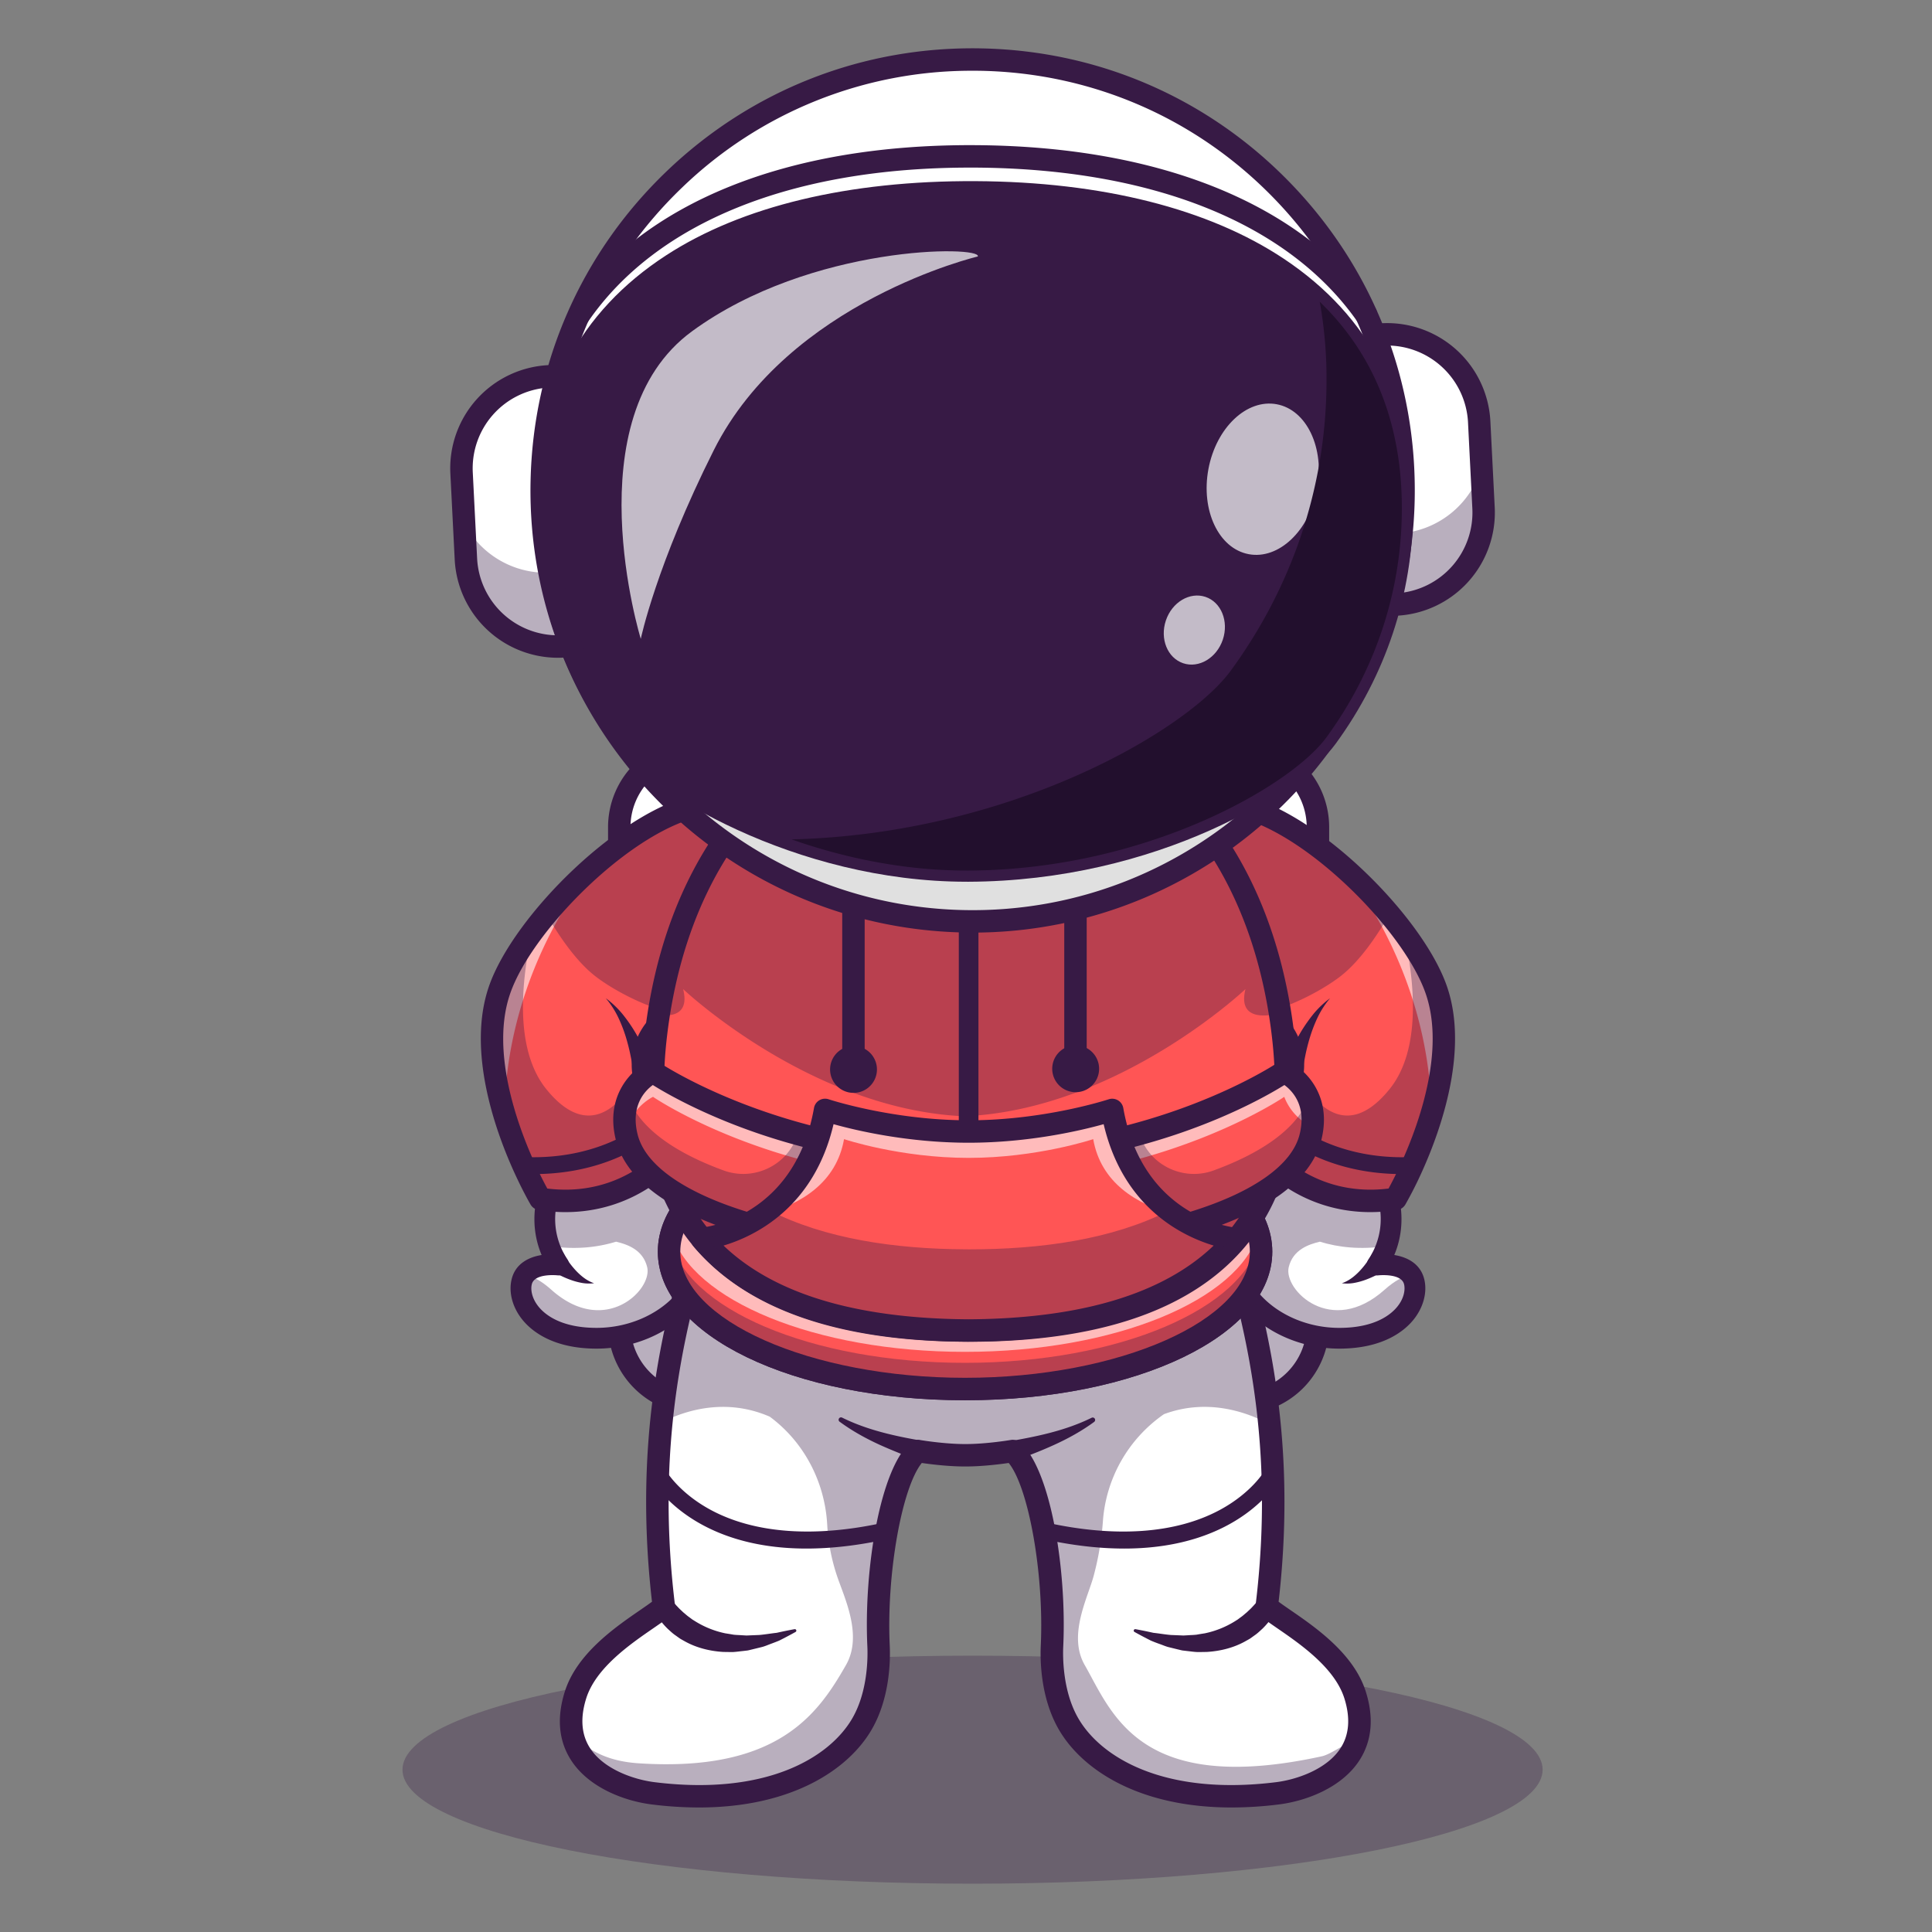 <svg width="120" height="120" fill="none" xmlns="http://www.w3.org/2000/svg"><rect width="100%" height="100%" fill="#808080" stroke="none"/><path opacity=".3" d="M60.408 117c19.555 0 35.407-3.171 35.407-7.082s-15.852-7.081-35.407-7.081c-19.555 0-35.408 3.17-35.408 7.081C25 113.829 40.853 117 60.408 117Z" fill="#371A45"/><path d="M77.019 46.534H43.304a4.84 4.84 0 0 0-4.84 4.84V82.31a4.84 4.84 0 0 0 4.84 4.84h33.715a4.84 4.84 0 0 0 4.84-4.84V51.374a4.84 4.84 0 0 0-4.84-4.84Z" fill="#fff"/><path opacity=".35" d="M81.86 71.603V82.31a4.84 4.84 0 0 1-4.84 4.841H43.305a4.84 4.84 0 0 1-4.84-4.84V71.602a4.841 4.841 0 0 0 4.84 4.841H77.02a4.84 4.84 0 0 0 4.84-4.84Z" fill="#371A45"/><path d="M77.02 87.847H43.303a5.543 5.543 0 0 1-5.536-5.537V51.374a5.543 5.543 0 0 1 5.536-5.537H77.02a5.543 5.543 0 0 1 5.537 5.537V82.31a5.543 5.543 0 0 1-5.537 5.537ZM43.303 47.232a4.148 4.148 0 0 0-4.143 4.143V82.31a4.148 4.148 0 0 0 4.143 4.143H77.02a4.147 4.147 0 0 0 4.143-4.143V51.374a4.148 4.148 0 0 0-4.143-4.142H43.304Z" fill="#371A45"/><path d="M34.128 74.026s-.941 2.247.575 4.548c0 0-1.987-.262-2.3 1.045-.314 1.307.94 3.502 4.652 3.502s7.266-2.665 6.848-6.848c-.418-4.182-4.652-6.325-9.775-2.247Z" fill="#fff"/><path d="M37.056 83.766c-2.778 0-4.097-1.146-4.636-1.83-.594-.753-.835-1.675-.644-2.468.232-.976 1.058-1.387 1.865-1.517-.919-2.18-.146-4.083-.108-4.174a.645.645 0 0 1 .194-.256c2.697-2.146 5.5-2.847 7.69-1.922 1.77.747 2.91 2.428 3.13 4.61.193 1.931-.37 3.686-1.626 5.074-1.41 1.555-3.6 2.483-5.865 2.483ZM34.315 79.2c-.427 0-1.164.074-1.284.57-.078.317-.01.843.402 1.367.395.5 1.39 1.339 3.623 1.339 1.906 0 3.74-.77 4.907-2.059 1.005-1.11 1.454-2.522 1.298-4.08-.17-1.697-1.025-2.991-2.347-3.55-1.708-.72-3.973-.125-6.24 1.63a4.491 4.491 0 0 0 .568 3.8.645.645 0 0 1-.62.996c-.006 0-.13-.013-.307-.013Z" fill="#371A45"/><path d="M35.049 77.933c.046.09.098.177.155.26a5.245 5.245 0 0 0 .602.764c.303.312.649.595 1.093.747a2.55 2.55 0 0 1-.719-.013 4.284 4.284 0 0 1-.716-.188 6.053 6.053 0 0 1-1.019-.474 3.655 3.655 0 0 1-.336-.213l-.073-.053a.677.677 0 1 1 1.013-.83Z" fill="#371A45"/><path opacity=".35" d="M37.056 83.121c3.712 0 7.266-2.665 6.848-6.847-.19-1.91-1.177-3.395-2.682-4.054a4.14 4.14 0 0 0-.449-.167c-1.75-.55-4.086-.064-6.644 1.972 0 0-.644 1.535-.011 3.366 1.621.25 3.01.082 4.146-.268.68.166 1.669.481 1.934 1.588.338 1.403-2.641 4.356-5.954 1.397-.639-.571-1.18-.844-1.64-.928-.097.13-.166.28-.203.439-.311 1.306.944 3.502 4.655 3.502Z" fill="#371A45"/><path d="M84.279 108.015c-.018.062-.04.123-.06.182l-.015.042-.061.156-.018.042c-.02.046-.042.093-.064.139-.01.022-.023.043-.034.064a4.143 4.143 0 0 1-.177.31c-.028.039-.054.081-.08.117l-.054.075a3.924 3.924 0 0 1-.3.357 4.527 4.527 0 0 1-.766.662c-.01.009-.023.016-.035.024a4.795 4.795 0 0 1-.42.263 5.734 5.734 0 0 1-.358.191l-.183.087c-.05.024-.101.046-.154.067-.017.009-.036.016-.057.025a8.174 8.174 0 0 1-.915.319c-.056.015-.112.029-.167.045-.056.016-.12.03-.18.044-.092.022-.182.042-.271.061-.09.019-.167.031-.25.045-.048.009-.095.016-.142.023a4.35 4.35 0 0 1-.186.026c-7.347.909-11.504-1.758-12.981-4.344-.917-1.609-1.067-3.592-1.01-4.815.225-4.78-.844-10.74-2.44-12.103 0 0-1.535.263-2.932.263h-.027c-1.397 0-2.932-.263-2.932-.263-1.594 1.362-2.666 7.322-2.442 12.103.059 1.223-.09 3.206-1.01 4.815-1.477 2.586-5.633 5.253-12.978 4.344a4.29 4.29 0 0 1-.187-.026 4.07 4.07 0 0 1-.143-.023c-.082-.014-.165-.028-.25-.045a9.2 9.2 0 0 1-.272-.061c-.065-.014-.131-.032-.197-.049l-.15-.039a8.053 8.053 0 0 1-.88-.303l-.08-.035a5.377 5.377 0 0 1-.35-.16c-.06-.028-.116-.058-.176-.089a6.224 6.224 0 0 1-.791-.502 4.514 4.514 0 0 1-.69-.634c-.036-.042-.073-.084-.108-.127-.034-.044-.077-.096-.112-.146l-.025-.034a4.234 4.234 0 0 1-.202-.313 4.146 4.146 0 0 1-.187-.375c0-.003 0-.007-.004-.009a2.858 2.858 0 0 1-.085-.217l-.059-.185c-.224-.756-.223-1.662.117-2.737.87-2.761 4.423-4.561 5.487-5.486-.517-4.244-.496-8.025-.155-11.436.179-1.79.452-3.57.819-5.33a63.18 63.18 0 0 1 1.312-5.179c1.608-1.634 4.296-2.993 7.641-3.874 2.682-.711 5.784-1.117 9.091-1.117 3.237 0 6.279.388 8.922 1.07 3.453.89 6.22 2.28 7.85 3.961.47 1.596.916 3.288 1.29 5.093.38 1.811.66 3.642.84 5.484.33 3.382.344 7.127-.167 11.328 1.063.925 4.618 2.725 5.487 5.486.336 1.08.338 1.988.113 2.743Z" fill="#fff"/><path d="M40.845 92.213a52.983 52.983 0 0 0 .388 7.577c-1.064.925-4.618 2.725-5.488 5.486-.34 1.075-.341 1.979-.116 2.737a7.175 7.175 0 0 0 .066.204 3.708 3.708 0 0 0 .47.895l.025.034c.037.05.075.099.113.146.038.047.072.085.108.127a4.514 4.514 0 0 0 .69.634c.055.044.116.086.174.127a6.237 6.237 0 0 0 1.143.624l.08.035c.287.118.58.219.88.303.05.014.099.028.15.039.065.017.132.035.196.049.093.022.185.042.272.061.087.019.169.031.25.045.05.009.096.016.144.023.062.01.125.019.186.025 7.345.91 11.502-1.757 12.98-4.343.918-1.609 1.065-3.592 1.008-4.815-.111-2.375.098-5.04.532-7.29-6.893 2.346-11.868-.675-14.251-2.723Z" fill="#fff"/><g opacity=".6" fill="#fff"><path opacity=".6" d="M54.892 96.163a28.1 28.1 0 0 1 .204-1.223c-4.66 1.585-8.443.716-11.142-.645 2.453 1.573 6.183 2.986 10.938 1.868ZM37.848 110.28a1.905 1.905 0 0 1-.078-.085c-.036-.042-.073-.084-.108-.127-.035-.044-.077-.096-.113-.146l-.024-.034a4.234 4.234 0 0 1-.202-.313 4.23 4.23 0 0 1-.188-.375c0-.003 0-.007-.003-.009a2.808 2.808 0 0 1-.085-.217l-.06-.185c-.224-.756-.222-1.662.117-2.737.87-2.761 4.424-4.561 5.488-5.486a53.09 53.09 0 0 1-.393-7.313c-.47-.323-.922-.67-1.354-1.041a52.983 52.983 0 0 0 .388 7.576c-1.064.925-4.618 2.725-5.488 5.487-.34 1.074-.341 1.979-.116 2.736a7.175 7.175 0 0 0 .066.204 4.112 4.112 0 0 0 .159.376 4.22 4.22 0 0 0 .312.52l.024.033c.037.05.075.099.113.146.038.048.072.085.108.127a4.514 4.514 0 0 0 .69.635c.055.043.116.085.174.127a6.425 6.425 0 0 0 1.143.623l.021.01a4.4 4.4 0 0 1-.591-.532Z"/></g><path d="M84.162 105.276c-.87-2.762-4.424-4.561-5.486-5.486.312-2.531.442-5.081.388-7.63-2.351 2.042-7.329 5.121-14.248 2.8.43 2.244.637 4.9.526 7.267-.058 1.223.092 3.206 1.009 4.815 1.477 2.586 5.634 5.253 12.98 4.344.062-.007.124-.016.187-.026.047-.007.094-.014.143-.023.082-.014.164-.028.249-.045.085-.018.181-.039.272-.061.059-.014.12-.028.18-.044l.166-.045a8.742 8.742 0 0 0 .915-.319l.058-.024a2.67 2.67 0 0 0 .153-.068l.183-.087c.122-.06.242-.123.358-.19.06-.035.12-.07.177-.105.082-.05.163-.103.244-.159.012-.008.024-.015.034-.024a4.538 4.538 0 0 0 1.066-1.019l.054-.075c.026-.039.052-.078.08-.117a3.279 3.279 0 0 0 .178-.31c.01-.021.023-.042.033-.064.023-.045.044-.092.064-.139l.018-.042c.022-.053.041-.105.06-.155l.016-.042c.021-.06.042-.121.06-.183.226-.76.223-1.668-.117-2.744Z" fill="#fff"/><g opacity=".6" fill="#fff"><path opacity=".6" d="M65.167 96.162a28.88 28.88 0 0 0-.204-1.223c4.66 1.586 8.443.717 11.142-.644-2.453 1.573-6.182 2.985-10.938 1.867ZM82.211 110.28a2.83 2.83 0 0 0 .078-.085c.036-.042.073-.084.108-.127.034-.044.077-.096.113-.147l.024-.033a4.22 4.22 0 0 0 .312-.519c.028-.056.054-.112.078-.169 0-.003 0-.007.003-.009a2.571 2.571 0 0 0 .085-.218c.021-.061.039-.121.06-.184.224-.757.222-1.662-.117-2.737-.87-2.762-4.424-4.561-5.488-5.486.3-2.426.43-4.87.393-7.314.47-.322.922-.67 1.355-1.04a52.983 52.983 0 0 1-.388 7.576c1.064.925 4.617 2.725 5.488 5.486.34 1.075.341 1.979.116 2.737a7.592 7.592 0 0 1-.066.204c-.024.068-.05.134-.077.198-.002 0-.002.006-.004.009a3.606 3.606 0 0 1-.39.688l-.024.034a3.409 3.409 0 0 1-.221.273 4.37 4.37 0 0 1-.689.634c-.056.044-.116.086-.174.127a6.237 6.237 0 0 1-.617.375c-.06.031-.117.061-.176.089a2.511 2.511 0 0 1-.13.061 5.13 5.13 0 0 1-.22.099l-.022.009c.212-.159.41-.337.59-.531Z"/></g><path opacity=".35" d="M84.28 108.015c-.018.062-.04.123-.06.183l-.016.042c-.019.052-.038.104-.06.155l-.018.042c-.021.047-.042.094-.064.139-.01.023-.023.043-.034.064a4.01 4.01 0 0 1-.178.31c-.027.039-.053.081-.08.117l-.053.075a3.953 3.953 0 0 1-.3.357 4.527 4.527 0 0 1-.766.662c-.01.009-.023.016-.035.025a5.563 5.563 0 0 1-.42.263 5.72 5.72 0 0 1-.359.19l-.183.087c-.05.024-.1.047-.153.068-.017.009-.037.015-.057.024a8.174 8.174 0 0 1-.915.319c-.056.016-.112.029-.167.045-.056.016-.12.03-.18.044-.092.022-.183.042-.272.061-.088.019-.167.031-.249.045-.048.009-.096.016-.142.023a4.35 4.35 0 0 1-.187.026c-7.347.909-11.504-1.758-12.98-4.344-.917-1.609-1.067-3.592-1.01-4.815.225-4.78-.844-10.74-2.44-12.103 0 0-1.535.263-2.932.263h-.027c-1.397 0-2.932-.263-2.932-.263-1.595 1.362-2.666 7.323-2.443 12.103.06 1.223-.089 3.206-1.009 4.815-1.477 2.586-5.634 5.253-12.979 4.344a4.29 4.29 0 0 1-.186-.026 4.074 4.074 0 0 1-.143-.023c-.082-.014-.165-.028-.25-.045a9.2 9.2 0 0 1-.273-.061c-.064-.014-.13-.032-.196-.049-.051-.012-.1-.026-.15-.039a8.046 8.046 0 0 1-.88-.303l-.08-.035a5.318 5.318 0 0 1-.35-.16 6.237 6.237 0 0 1-.967-.591 4.448 4.448 0 0 1-.69-.634c-.036-.042-.073-.084-.108-.127a2.862 2.862 0 0 1-.113-.146l-.024-.034a4.2 4.2 0 0 1-.202-.313 4.146 4.146 0 0 1-.188-.375c0-.003 0-.007-.003-.009a2.808 2.808 0 0 1-.085-.217l-.06-.185c.66.227 1.44 1.343 4.041 1.513 8.687.567 11.164-3.113 12.875-6.108 1.064-1.862-.134-4.23-.575-5.578a12.055 12.055 0 0 1-.592-3.115c-.145-2.694-1.452-5.164-3.57-6.729-2.75-1.193-5.264-.388-6.729.358.179-1.79.452-3.57.819-5.331a63.18 63.18 0 0 1 1.312-5.178c1.608-1.635 4.296-2.994 7.641-3.875 2.682-.71 5.784-1.117 9.091-1.117 3.237 0 6.279.388 8.922 1.07 3.453.89 6.221 2.28 7.85 3.962.47 1.596.916 3.287 1.29 5.092.38 1.812.66 3.643.841 5.484-1.363-.733-3.817-1.632-6.546-.623H72.3a8.852 8.852 0 0 0-3.798 6.674 18.222 18.222 0 0 1-.56 3.326c-.355 1.373-1.635 3.714-.572 5.578 1.71 2.995 3.386 8.149 14.73 5.675.553-.116 1.52-.847 2.18-1.072Z" fill="#371A45"/><path d="M76.496 112.266c-5.813 0-9.33-2.388-10.751-4.877-1.121-1.962-1.143-4.286-1.1-5.193.208-4.444-.759-9.812-1.992-11.328-.554.08-1.648.218-2.687.218h-.025c-1.038 0-2.134-.137-2.686-.218-1.233 1.516-2.2 6.884-1.992 11.328.043.907.021 3.231-1.1 5.193-1.421 2.488-4.94 4.877-10.752 4.877a23.736 23.736 0 0 1-2.918-.187c-1.708-.211-3.926-1.045-5.024-2.752-.77-1.199-.9-2.631-.388-4.257.742-2.355 3.117-3.99 4.688-5.071.275-.19.526-.363.727-.512-1.356-11.784 1.37-19.995 3.564-26.608.388-1.17.756-2.276 1.082-3.346a.698.698 0 1 1 1.333.406c-.33 1.087-.699 2.2-1.092 3.38-2.173 6.552-4.881 14.706-3.458 26.388a.696.696 0 0 1-.232.61c-.276.239-.673.513-1.132.829-1.414.974-3.552 2.445-4.15 4.342-.382 1.213-.304 2.251.234 3.086.837 1.303 2.69 1.957 4.022 2.122 6.89.854 10.864-1.506 12.288-3.997.965-1.691.947-3.824.918-4.437-.226-4.815.799-11.054 2.684-12.667a.702.702 0 0 1 .571-.157c.015.003 1.497.255 2.816.255h.025c1.322 0 2.8-.252 2.816-.255a.698.698 0 0 1 .571.157c1.886 1.613 2.91 7.852 2.684 12.667-.029.613-.047 2.746.918 4.437 1.422 2.491 5.397 4.851 12.288 3.997 1.333-.165 3.185-.819 4.022-2.122.537-.834.614-1.872.233-3.086-.598-1.896-2.735-3.368-4.15-4.342-.459-.316-.856-.59-1.131-.829a.7.7 0 0 1-.233-.61c1.424-11.682-1.283-19.836-3.457-26.388-.392-1.18-.761-2.294-1.092-3.38a.696.696 0 0 1 .45-.916.698.698 0 0 1 .883.51c.326 1.07.693 2.176 1.082 3.346 2.194 6.613 4.92 14.823 3.564 26.608.2.15.451.322.726.512 1.572 1.081 3.947 2.716 4.689 5.071.512 1.626.381 3.058-.388 4.257-1.097 1.707-3.315 2.541-5.024 2.752a23.83 23.83 0 0 1-2.924.187Z" fill="#371A45"/><path d="M83.186 83.121c-3.711 0-7.266-2.665-6.848-6.847.191-1.91 1.177-3.395 2.682-4.054.146-.064.297-.12.45-.167 1.75-.55 4.085-.064 6.643 1.972 0 0 .644 1.535.011 3.366a5.289 5.289 0 0 1-.585 1.182s1.498-.196 2.095.608c.098.13.167.28.204.438.315 1.306-.94 3.502-4.652 3.502Z" fill="#fff"/><path d="M83.185 83.766c-2.265 0-4.457-.928-5.865-2.483-1.256-1.388-1.818-3.143-1.625-5.074.219-2.182 1.359-3.863 3.13-4.61 2.19-.924 4.993-.224 7.69 1.921a.645.645 0 0 1 .194.257c.038.09.81 1.993-.108 4.174.807.13 1.63.54 1.865 1.517.19.792-.051 1.715-.644 2.468-.54.684-1.858 1.83-4.637 1.83ZM80.87 72.49a3.938 3.938 0 0 0-1.543.299c-1.322.558-2.178 1.852-2.348 3.55-.155 1.558.293 2.968 1.298 4.079 1.167 1.29 3.002 2.059 4.908 2.059 2.233 0 3.228-.84 3.622-1.339.414-.524.48-1.05.403-1.368-.169-.701-1.576-.558-1.59-.556a.646.646 0 0 1-.622-.995 4.49 4.49 0 0 0 .57-3.8c-1.636-1.265-3.272-1.93-4.697-1.93Z" fill="#371A45"/><path opacity=".35" d="M83.186 83.121c-3.711 0-7.266-2.665-6.848-6.847.191-1.91 1.177-3.395 2.682-4.054.146-.064.297-.12.45-.167 1.75-.55 4.085-.064 6.643 1.972 0 0 .644 1.535.011 3.366-1.62.25-3.01.082-4.146-.268-.678.166-1.669.481-1.934 1.588-.337 1.403 2.642 4.356 5.955 1.397.638-.571 1.18-.844 1.639-.928.097.13.167.28.203.439.312 1.306-.944 3.502-4.655 3.502Z" fill="#371A45"/><path d="M79.113 63.488a3.51 3.51 0 0 1 1.065 3.593l-.75 2.654-.621 2.194s2.804 3.337 7.877 2.536c0 0 .473-.804 1.044-2.077 1.17-2.61 2.749-7.196 1.492-10.874-1.87-5.475-12.529-15.08-16.278-10.344-2.072 2.616 1.822 8.501 6.17 12.318Z" fill="#F55"/><path d="M86.134 78.818c-.108.077-.22.148-.336.213a6.333 6.333 0 0 1-1.02.474 4.304 4.304 0 0 1-.715.188c-.238.038-.48.042-.718.013.443-.152.79-.435 1.092-.748a5.32 5.32 0 0 0 .601-.765c.057-.083.109-.17.155-.26a.677.677 0 1 1 1.232.564.671.671 0 0 1-.215.265l-.076.056Z" fill="#371A45"/><path opacity=".6" d="M88.914 69.228c-.141-9.376-5.645-15.524-5.645-15.524a27.676 27.676 0 0 1 3.03 3.078c.318.378.616.756.896 1.134.938 1.265 1.653 2.514 2.025 3.598.839 2.453.417 5.309-.306 7.714Z" fill="#fff"/><path opacity=".35" d="M87.73 72.388c-.571 1.273-1.044 2.077-1.044 2.077-5.075.801-7.877-2.537-7.877-2.537l.62-2.193.985-3.481s2.355 5.764 5.888 1.402c1.955-2.412 1.602-6.535.896-9.74.938 1.265 1.653 2.514 2.025 3.598 1.257 3.678-.323 8.263-1.493 10.873ZM86.3 56.782c-.648 1.139-1.73 2.808-2.963 3.795-1.043.835-3.012 1.886-4.545 2.25a6.815 6.815 0 0 1-.333.067c-4.074-3.81-7.486-9.24-5.516-11.725.152-.193.325-.37.515-.526 3.016-2.485 9.093 1.672 12.842 6.14Z" fill="#371A45"/><path d="M85.115 75.287c-4.341 0-6.73-2.779-6.842-2.91a.698.698 0 0 1-.137-.639l1.371-4.847a2.828 2.828 0 0 0-.853-2.88c-3.826-3.357-8.907-9.93-6.257-13.274.997-1.26 2.49-1.76 4.317-1.445 4.873.838 11.658 7.577 13.167 11.997 1.35 3.952-.37 8.828-1.513 11.383a24.334 24.334 0 0 1-1.08 2.146.699.699 0 0 1-.492.335c-.556.088-1.118.133-1.681.134Zm-5.53-3.552c.723.699 3.008 2.539 6.66 2.087.182-.333.497-.937.849-1.72 1.061-2.367 2.663-6.863 1.467-10.363-1.364-3.997-7.707-10.322-12.084-11.074-1.33-.228-2.308.078-2.987.937-1.684 2.125 1.785 7.59 6.083 11.361a4.23 4.23 0 0 1 1.276 4.307l-1.264 4.465Z" fill="#371A45"/><path d="M85.114 75.113c-4.26 0-6.599-2.719-6.707-2.849a.522.522 0 0 1-.103-.478l.62-2.194a.522.522 0 0 1 .879-.221c.025.026 2.729 2.719 7.904 2.494a.518.518 0 0 1 .543.477.524.524 0 0 1-.043.26 23.331 23.331 0 0 1-1.072 2.128.523.523 0 0 1-.368.25c-.547.088-1.1.132-1.653.133Zm-5.724-3.326c.66.664 3.055 2.717 6.966 2.197.117-.214.314-.58.548-1.061-3.713-.045-6.114-1.453-7.194-2.265l-.32 1.13ZM79.604 66.719c.15-.458.328-.908.53-1.346.196-.43.415-.851.655-1.26.242-.404.513-.79.81-1.156a5.822 5.822 0 0 1 1.014-.955 5.662 5.662 0 0 0-.744 1.132 9.15 9.15 0 0 0-.491 1.245c-.131.425-.24.857-.324 1.293-.085.427-.146.859-.183 1.293v.002a.65.65 0 1 1-1.267-.248Z" fill="#371A45"/><path d="M41.127 63.488a3.51 3.51 0 0 0-1.065 3.593l.75 2.654.62 2.194s-2.803 3.337-7.876 2.536c0 0-.473-.804-1.045-2.077-1.17-2.61-2.748-7.196-1.491-10.874 1.87-5.475 12.529-15.08 16.278-10.344 2.072 2.616-1.822 8.501-6.171 12.318Z" fill="#F55"/><path opacity=".6" d="M31.326 69.228c.142-9.376 5.646-15.524 5.646-15.524h-.001a27.703 27.703 0 0 0-3.03 3.078c-.319.378-.617.756-.896 1.134-.939 1.265-1.653 2.514-2.025 3.598-.838 2.453-.416 5.309.306 7.714Z" fill="#fff"/><path opacity=".35" d="M32.51 72.388a23.374 23.374 0 0 0 1.045 2.077c5.075.801 7.877-2.537 7.877-2.537l-.62-2.193-.985-3.481s-2.355 5.764-5.889 1.402c-1.954-2.412-1.601-6.535-.895-9.74-.938 1.265-1.653 2.514-2.025 3.598-1.255 3.678.323 8.263 1.492 10.873ZM33.94 56.782c.648 1.139 1.73 2.808 2.964 3.795 1.042.835 3.011 1.886 4.544 2.25.112.026.224.049.333.067 4.074-3.81 7.486-9.24 5.516-11.725a3.44 3.44 0 0 0-.515-.526c-3.016-2.485-9.093 1.672-12.842 6.14Z" fill="#371A45"/><path d="M35.125 75.287c-.563 0-1.124-.046-1.679-.134a.698.698 0 0 1-.491-.335c-.02-.034-.5-.854-1.08-2.146-1.146-2.555-2.866-7.431-1.514-11.384 1.508-4.419 8.294-11.158 13.167-11.996 1.827-.315 3.32.185 4.317 1.445 2.65 3.344-2.431 9.917-6.257 13.274a2.828 2.828 0 0 0-.854 2.88l1.372 4.847a.698.698 0 0 1-.137.638c-.114.133-2.503 2.911-6.844 2.911Zm-1.131-1.465c3.65.45 5.937-1.386 6.66-2.087l-1.263-4.464a4.23 4.23 0 0 1 1.276-4.307c4.297-3.772 7.767-9.236 6.083-11.362-.68-.86-1.658-1.166-2.987-.937-4.377.753-10.72 7.077-12.084 11.074-1.196 3.5.406 7.995 1.467 10.363.351.784.667 1.388.848 1.72Z" fill="#371A45"/><path d="M35.126 75.113c-.553 0-1.106-.045-1.652-.132a.524.524 0 0 1-.37-.251c-.019-.034-.494-.844-1.07-2.129a.522.522 0 0 1 .499-.737c5.177.225 7.877-2.468 7.905-2.495a.524.524 0 0 1 .877.222l.621 2.194a.522.522 0 0 1-.102.478c-.11.131-2.448 2.85-6.708 2.85Zm-1.241-1.129c3.91.519 6.306-1.533 6.966-2.196l-.32-1.13c-1.08.812-3.481 2.22-7.193 2.265.233.481.428.847.546 1.061ZM39.37 66.965a11.661 11.661 0 0 0-.184-1.293 12.493 12.493 0 0 0-.323-1.293 9.103 9.103 0 0 0-.492-1.245 5.665 5.665 0 0 0-.743-1.132c.375.277.715.597 1.013.955.298.365.569.752.81 1.157.241.408.46.828.656 1.26.202.437.379.887.53 1.345a.65.65 0 1 1-1.237.4.665.665 0 0 1-.03-.148v-.006Z" fill="#371A45"/><path d="M59.94 86.274c10.154 0 18.385-3.819 18.385-8.53 0-4.71-8.231-8.529-18.385-8.529-10.154 0-18.385 3.819-18.385 8.53 0 4.71 8.231 8.53 18.385 8.53Z" fill="#F55"/><path d="M59.941 86.972c-10.7 0-19.082-4.053-19.082-9.227s8.382-9.227 19.082-9.227c10.701 0 19.083 4.053 19.083 9.227s-8.384 9.227-19.083 9.227Zm0-17.06c-9.587 0-17.688 3.587-17.688 7.833s8.1 7.833 17.688 7.833 17.69-3.587 17.69-7.833-8.103-7.833-17.69-7.833Z" fill="#371A45"/><path d="M78.327 77.745c0 4.71-8.23 8.53-18.386 8.53-10.155 0-18.383-3.82-18.383-8.53 0-.39.056-.78.167-1.155 1.215-4.166 8.907-7.376 18.216-7.376 9.31 0 17.003 3.21 18.219 7.376.11.375.167.764.167 1.155Z" fill="#F55"/><path opacity=".35" d="M78.325 77.746c0 4.71-8.23 8.528-18.386 8.528-10.155 0-18.383-3.819-18.383-8.528 0-.274.027-.547.083-.815.88 4.33 8.736 7.717 18.3 7.717 9.565 0 17.423-3.387 18.303-7.717.055.268.083.54.083.815Z" fill="#371A45"/><path opacity=".6" d="M78.158 76.59c-1.215 4.164-8.907 7.376-18.218 7.376S42.94 80.754 41.724 76.59c1.215-4.166 8.907-7.376 18.216-7.376 9.31 0 17.003 3.21 18.218 7.376Z" fill="#fff"/><path d="M59.941 86.972c-10.7 0-19.082-4.053-19.082-9.227s8.382-9.227 19.082-9.227c10.701 0 19.083 4.053 19.083 9.227s-8.384 9.227-19.083 9.227Zm0-17.06c-9.587 0-17.688 3.587-17.688 7.833s8.1 7.833 17.688 7.833 17.69-3.587 17.69-7.833-8.103-7.833-17.69-7.833Z" fill="#371A45"/><path d="M60.214 82.642c-.09 0-.181 0-.271-.002-6.348-.034-12.715-1.348-16.343-5.688v-.002c-1.02-1.22-1.824-2.677-2.35-4.415a15.753 15.753 0 0 1-.54-2.536c-.221-1.707-.224-3.628.04-5.79.012-.115.027-.23.044-.344.033-.276.072-.547.117-.815.875-5.698 3.02-9.939 5.74-12.973 4.01-4.469 9.266-6.312 13.565-6.312 4.368 0 9.724 1.9 13.753 6.528 2.613 2.997 4.67 7.14 5.537 12.647.023.15.047.298.067.447.04.27.077.543.11.821 1.799 14.97-8.917 18.434-19.469 18.434Z" fill="#F55"/><path d="M60.214 82.73c-.091 0-.183 0-.274-.003-7.749-.042-13.27-1.966-16.407-5.719l-.02-.027c-1.052-1.265-1.842-2.752-2.347-4.423a15.848 15.848 0 0 1-.543-2.55c-.229-1.76-.217-3.715.036-5.812.013-.117.029-.23.046-.346.032-.271.071-.548.116-.816.81-5.277 2.749-9.656 5.76-13.016 3.563-3.971 8.659-6.342 13.631-6.342 5.076 0 10.242 2.451 13.82 6.557 2.882 3.306 4.751 7.576 5.556 12.691.024.15.048.3.067.449.039.265.078.543.11.822.674 5.596-.369 9.995-3.1 13.074-3.21 3.624-8.746 5.46-16.45 5.46Zm-16.53-5.81c3.107 3.696 8.576 5.59 16.256 5.633.092.002.181.002.272.002 7.654 0 13.146-1.816 16.323-5.399 2.696-3.04 3.725-7.393 3.057-12.938a23.75 23.75 0 0 0-.11-.818c-.02-.15-.043-.298-.066-.446-.8-5.083-2.656-9.323-5.517-12.603-3.544-4.07-8.66-6.5-13.687-6.5-4.924 0-9.973 2.35-13.501 6.285-2.988 3.334-4.913 7.683-5.718 12.928-.045.266-.084.539-.117.811-.017.117-.032.23-.045.343-.251 2.084-.264 4.025-.039 5.77.11.854.289 1.698.536 2.522.502 1.657 1.287 3.132 2.334 4.385l.022.026Z" fill="#440203"/><path opacity=".35" d="m60.214 82.264-.272-.001c-6.347-.035-12.714-1.348-16.343-5.688v-.002c-1.02-1.22-1.823-2.678-2.35-4.416a15.753 15.753 0 0 1-.539-2.535c-.194-1.505-.22-3.178-.045-5.034l.045.368c.11.859.29 1.707.54 2.535.525 1.739 1.33 3.196 2.35 4.416v.002c3.628 4.34 9.995 5.653 16.342 5.688h.272c9.141 0 18.401-2.598 19.546-13.018 1.36 14.337-9.173 17.686-19.546 17.686Z" fill="#371A45"/><path opacity=".35" d="M79.501 62.94c-.116.026-.233.05-.345.07-1.28.226-2.164-.11-1.798-1.575 0 0-7.9 7.484-17.464 7.9l-.116-.006c-8.128-.402-15.036-5.886-16.871-7.468-.31-.27-.477-.427-.477-.427.087.343.104.623.065.85-.078.429-.36.662-.774.748a2.59 2.59 0 0 1-.815.017c.876-5.699 3.021-9.94 5.74-12.973 4.01-4.47 9.266-6.313 13.566-6.313 4.367 0 9.723 1.902 13.753 6.529 2.613 2.998 4.67 7.14 5.536 12.648Z" fill="#371A45"/><path d="M60.214 83.339c-.097 0-.194 0-.29-.002C52 83.293 46.324 81.296 43.066 77.4a.55.55 0 0 1-.027-.035c-2.652-3.194-3.656-7.648-2.982-13.24.827-6.885 3.547-12.513 7.863-16.277 3.484-3.038 7.965-4.78 12.295-4.78s8.811 1.742 12.295 4.78c4.316 3.764 7.035 9.392 7.864 16.277.695 5.777-.398 10.336-3.25 13.552-3.333 3.757-9.023 5.662-16.909 5.662Zm-16.053-6.803c2.987 3.547 8.297 5.367 15.785 5.407.098.002.182.003.268.002 7.472 0 12.81-1.746 15.867-5.193 2.575-2.905 3.553-7.097 2.908-12.46-.786-6.537-3.344-11.86-7.396-15.394-3.234-2.82-7.381-4.437-11.379-4.437-3.998 0-8.149 1.618-11.38 4.437-4.053 3.534-6.61 8.857-7.396 15.393-.628 5.214.279 9.323 2.694 12.212.01.01.018.022.027.033h.002Z" fill="#371A45"/><path d="M60.163 83.25a.61.61 0 0 1-.61-.61V43.765a.61.61 0 0 1 1.22 0V82.64a.609.609 0 0 1-.61.61ZM66.802 67.118a.698.698 0 0 1-.699-.698V55.054a.697.697 0 0 1 1.207-.523.7.7 0 0 1 .187.523V66.42a.698.698 0 0 1-.695.698Z" fill="#371A45"/><path d="M68.241 66.659a1.456 1.456 0 1 0-2.873-.467 1.456 1.456 0 0 0 2.873.467ZM53.011 67.118a.698.698 0 0 1-.699-.698V55.054a.699.699 0 0 1 1.394 0V66.42a.699.699 0 0 1-.695.698Z" fill="#371A45"/><path d="M54.45 66.658a1.455 1.455 0 1 0-2.873-.466 1.455 1.455 0 0 0 2.873.466Z" fill="#371A45"/><path d="M86.718 37.548a.546.546 0 0 1-.572-.517l-.789-15.687a.544.544 0 0 1 .517-.572 5.72 5.72 0 0 1 6.002 5.426l.269 5.35a5.72 5.72 0 0 1-5.427 6Z" fill="#fff"/><path d="M86.69 37.674a.671.671 0 0 1-.668-.636l-.789-15.687a.67.67 0 0 1 .636-.704A5.85 5.85 0 0 1 92 26.193l.269 5.349a5.845 5.845 0 0 1-5.545 6.13.31.31 0 0 1-.033.002Zm-.524-16.784c-.095 0-.19.002-.284.007a.42.42 0 0 0-.399.441l.789 15.687a.421.421 0 0 0 .44.398 5.595 5.595 0 0 0 5.308-5.867l-.269-5.35a5.604 5.604 0 0 0-5.585-5.316Z" fill="#371A45"/><path opacity=".35" d="m92.02 29.04.126 2.508a5.724 5.724 0 0 1-5.427 6.002.546.546 0 0 1-.572-.519l-.212-4.17a.548.548 0 0 0 .512.298l.373-.02a5.717 5.717 0 0 0 5.2-4.1Z" fill="#371A45"/><path d="M86.69 38.246a1.244 1.244 0 0 1-1.24-1.18l-.79-15.687a1.24 1.24 0 0 1 1.18-1.303 6.426 6.426 0 0 1 6.73 6.087l.27 5.35a6.417 6.417 0 0 1-6.15 6.733Zm-.626-16.784.773 15.38a5.023 5.023 0 0 0 4.613-5.26l-.269-5.349a5.03 5.03 0 0 0-5.12-4.77h.002Z" fill="#371A45"/><path d="M34.096 23.375a.544.544 0 0 1 .572.517l.79 15.687a.544.544 0 0 1-.518.572 5.722 5.722 0 0 1-6.002-5.426l-.269-5.35a5.722 5.722 0 0 1 5.427-6Z" fill="#fff"/><path d="M34.648 40.283a5.853 5.853 0 0 1-5.835-5.552l-.269-5.348a5.846 5.846 0 0 1 5.546-6.131.67.67 0 0 1 .703.636l.789 15.687a.67.67 0 0 1-.636.703c-.1.003-.2.005-.297.005ZM34.124 23.5h-.022a5.595 5.595 0 0 0-5.307 5.87l.269 5.349a5.602 5.602 0 0 0 5.869 5.307.421.421 0 0 0 .398-.44l-.788-15.688a.42.42 0 0 0-.42-.399v.001Z" fill="#371A45"/><path opacity=".35" d="m35.239 35.227.218 4.352a.546.546 0 0 1-.518.572 5.717 5.717 0 0 1-6-5.425l-.114-2.254a5.722 5.722 0 0 0 5.374 3.094l.572-.029a.552.552 0 0 0 .468-.31Z" fill="#371A45"/><path d="M34.648 40.855a6.425 6.425 0 0 1-6.405-6.095l-.27-5.35a6.418 6.418 0 0 1 6.087-6.731 1.242 1.242 0 0 1 1.303 1.178l.789 15.687a1.24 1.24 0 0 1-1.178 1.303 6.428 6.428 0 0 1-.326.008Zm-.668-16.774a5.025 5.025 0 0 0-4.615 5.26l.27 5.349a5.03 5.03 0 0 0 5.117 4.77l-.772-15.38Z" fill="#371A45"/><path d="M60.41 57.227c14.783 0 26.766-11.983 26.766-26.766 0-14.782-11.983-26.765-26.766-26.765-14.782 0-26.765 11.983-26.765 26.765 0 14.783 11.983 26.766 26.765 26.766Z" fill="#fff"/><path d="M60.419 57.353c-.19 0-.377-.002-.567-.006-14.822-.308-26.634-12.62-26.327-27.444.15-7.181 3.086-13.875 8.27-18.847 5.183-4.972 11.996-7.627 19.174-7.48 14.823.308 26.635 12.62 26.327 27.444-.304 14.635-12.308 26.333-26.877 26.333Zm-.023-53.532c-6.907 0-13.43 2.62-18.428 7.415-5.135 4.928-8.045 11.558-8.192 18.672-.305 14.687 11.395 26.883 26.081 27.188 14.687.31 26.883-11.395 27.189-26.081l.125.002-.126-.002c.148-7.115-2.483-13.861-7.41-18.996-4.929-5.135-11.558-8.045-18.673-8.192a27.488 27.488 0 0 0-.566-.006Z" fill="#371A45"/><g opacity=".35"><path opacity=".35" d="M86.992 27.307c.146 1.231.206 2.471.18 3.71-.31 14.78-12.538 26.51-27.317 26.205-14.78-.305-26.511-12.538-26.206-27.317.009-.427.027-.85.057-1.268C35.239 41.7 46.208 51.962 59.73 52.243c14.354.298 26.3-10.759 27.26-24.936Z" fill="#000"/><path opacity=".35" d="M60.417 57.353c-.189 0-.375 0-.564-.006-14.823-.31-26.634-12.621-26.328-27.444.009-.426.028-.857.057-1.274l.25-.007c1.54 13.12 12.675 23.222 25.902 23.497.188.004.377.006.565.006 14.002 0 25.618-10.8 26.568-24.826l.25-.006c.146 1.236.206 2.482.18 3.727-.306 14.635-12.311 26.332-26.88 26.333ZM33.774 29.99C33.516 44.638 45.2 56.791 59.858 57.097c.187.004.373.006.559.006 14.434 0 26.327-11.589 26.63-26.088a26.99 26.99 0 0 0-.055-2.354C85.407 42.156 73.98 52.375 60.3 52.375c-.19 0-.38 0-.57-.006A26.9 26.9 0 0 1 33.774 29.99Z" fill="#371A45"/></g><path d="M87.07 31.703c-.029 5.238-1.756 10.088-4.687 14.097-2.197 3.004-11.188 8.232-22.254 8.269-10.261.034-19.565-5.489-21.728-8.518-2.885-4.04-4.558-8.912-4.529-14.15.078-13.86 12.02-19.539 26.71-19.456 14.691.083 26.567 5.898 26.489 19.758Z" fill="#371A45"/><path d="M60.032 54.766c-10.593 0-19.934-5.639-22.198-8.808-3.077-4.307-4.688-9.343-4.657-14.559.039-6.8 2.794-12.029 8.193-15.537 4.708-3.061 11.35-4.65 19.218-4.611 7.868.039 14.492 1.714 19.165 4.829 5.358 3.57 8.055 8.829 8.016 15.628-.03 5.216-1.697 10.232-4.822 14.505-2.168 2.964-11.085 8.515-22.816 8.554l-.1-.001Zm.267-42.124c-7.934 0-25.634 1.898-25.73 18.764-.028 4.92 1.494 9.672 4.399 13.74 2.056 2.88 11.092 8.226 21.065 8.226h.093c11.095-.039 19.735-5.304 21.694-7.983 2.95-4.036 4.526-8.77 4.554-13.69l.699.004-.699-.004c.097-17.067-18.007-19.012-25.795-19.056h-.28Z" fill="#371A45"/><path d="M60.42 57.925c-.195 0-.385 0-.58-.007-15.139-.314-27.2-12.887-26.886-28.027.152-7.333 3.152-14.17 8.445-19.246 5.294-5.077 12.243-7.79 19.582-7.639 7.339.15 14.17 3.152 19.248 8.445 5.079 5.294 7.791 12.248 7.64 19.582-.311 14.944-12.57 26.892-27.45 26.892Zm-.023-53.531a25.879 25.879 0 0 0-18.032 7.256c-5.025 4.82-7.872 11.31-8.017 18.27-.298 14.372 11.15 26.31 25.522 26.606 14.372.296 26.306-11.151 26.605-25.523l.698.015-.698-.015c.145-6.961-2.43-13.563-7.251-18.586-4.82-5.024-11.31-7.874-18.273-8.019-.184-.003-.37-.004-.554-.004Z" fill="#371A45"/><path opacity=".7" d="M81.805 30.396c.48-2.571-.64-4.938-2.503-5.287-1.864-.348-3.764 1.454-4.245 4.026-.48 2.571.64 4.938 2.504 5.286 1.863.349 3.763-1.453 4.244-4.025ZM75.952 39.728c.381-1.139-.101-2.327-1.078-2.655-.977-.327-2.078.33-2.46 1.468-.382 1.139.1 2.327 1.078 2.655.976.327 2.078-.33 2.46-1.468Z" fill="#fff"/><path d="M81.971 18.743c3.234 3.122 5.13 7.392 5.1 12.96-.03 5.239-1.758 10.092-4.687 14.099-2.197 3.003-11.19 8.231-22.255 8.27-3.908.013-7.675-.78-10.964-1.936 13.602-.336 24.554-6.752 27.279-10.479 3.72-5.085 5.912-11.245 5.948-17.892a27.082 27.082 0 0 0-.42-5.022Z" fill="#220F2D"/><path d="M84.85 20.232a.69.69 0 0 1-.432-.152l-.018-.015-.069-.058-.052-.073c-4.283-6.08-12.704-9.461-23.712-9.524h-.307c-11.066-.002-19.486 3.394-23.738 9.575l-.041.054-1.068-.896.495.42-.535-.367c4.56-6.63 13.517-10.248 25.201-10.18 11.463.066 20.282 3.652 24.834 10.101a.698.698 0 0 1-.559 1.115h.001Z" fill="#371A45"/><path opacity=".7" d="M39.8 39.681s-4.215-13.697 3.184-19.105c7.4-5.407 18.002-5.325 17.75-4.646 0 0-11.753 2.775-16.398 12.029-3.581 7.134-4.536 11.722-4.536 11.722Z" fill="#fff"/><path d="M81.397 70.636c-.55 2.188-3.117 3.966-6.917 5.194-3.8 1.228-8.84 1.912-14.318 1.912s-10.516-.683-14.316-1.912c-3.8-1.23-6.368-3.006-6.917-5.194a4.25 4.25 0 0 1-.124-1.481 3.323 3.323 0 0 1 .2-.834c.016-.04.03-.08.046-.116.495-1.154 1.508-1.63 1.508-1.63s3.332 2.283 8.993 3.848a39.88 39.88 0 0 0 21.22 0c5.662-1.565 8.995-3.848 8.995-3.848a3.389 3.389 0 0 0 1.565 1.774 3.317 3.317 0 0 1 .198.95c.026.45-.02.9-.133 1.337Z" fill="#F55"/><path opacity=".6" d="M38.96 69.996c.014-.042.028-.082.045-.122.016-.04.03-.08.047-.117.495-1.154 1.508-1.63 1.508-1.63s3.331 2.284 8.993 3.848a39.88 39.88 0 0 0 21.22 0c5.661-1.564 8.995-3.848 8.995-3.848a3.387 3.387 0 0 0 1.564 1.776c.064.173.113.352.146.533a4.052 4.052 0 0 0 .042-1.086 3.316 3.316 0 0 0-.188-.806c-.018-.05-.039-.096-.058-.144-.493-1.155-1.506-1.632-1.506-1.632s-3.334 2.284-8.995 3.848a39.88 39.88 0 0 1-21.22 0c-5.662-1.564-8.993-3.847-8.993-3.847s-1.013.476-1.508 1.63c-.017.038-.033.077-.047.116a3.315 3.315 0 0 0-.21.979c-.02.317-.002.636.054.95.027-.152.064-.302.112-.448Z" fill="#fff"/><path opacity=".35" d="M81.397 70.636c-.55 2.188-3.117 3.966-6.917 5.194-3.8 1.228-8.84 1.912-14.318 1.912s-10.516-.683-14.316-1.912c-3.8-1.23-6.368-3.006-6.917-5.194a4.25 4.25 0 0 1-.124-1.481 3.322 3.322 0 0 1 .2-.834c.016-.04.03-.08.046-.116.676 1.835 2.804 3.36 5.883 4.49 1.89.694 3.997-.315 4.606-2.234l.012-.04a39.879 39.879 0 0 0 21.22 0 1.1 1.1 0 0 1 .012.04c.608 1.919 2.716 2.928 4.606 2.234 3-1.1 5.096-2.576 5.828-4.348l.113.002a3.304 3.304 0 0 1 .199.95c.026.45-.02.901-.133 1.337Z" fill="#371A45"/><path d="M60.162 78.44c-9.953 0-20.587-2.362-21.91-7.635-.695-2.772 1.009-4.393 2.01-4.863a.695.695 0 0 1 .691.055c.075.052 7.692 5.163 19.207 5.163 11.516 0 19.135-5.111 19.21-5.163a.7.7 0 0 1 .69-.055c1 .47 2.706 2.091 2.01 4.863-1.32 5.273-11.955 7.634-21.908 7.634ZM40.547 67.393c-.508.372-1.387 1.3-.943 3.072.956 3.812 9.602 6.58 20.558 6.58s19.602-2.768 20.558-6.58c.444-1.77-.433-2.698-.944-3.072-1.72 1.072-8.985 5.161-19.614 5.161-10.629 0-17.895-4.09-19.615-5.161Z" fill="#371A45"/><path d="M69.082 68.94c1.313 7.453 7.647 8.01 7.647 8.01v.002c-3.678 4.34-10.132 5.654-16.565 5.688-6.434-.034-12.888-1.348-16.565-5.688v-.002s6.333-.557 7.646-8.01c0 0 4.006 1.34 8.919 1.34 4.912 0 8.918-1.34 8.918-1.34Z" fill="#F55"/><path d="M60.162 82.727c-7.856-.042-13.452-1.966-16.632-5.719l-.02-.024v-.112l.077-.009c.063-.005 6.283-.64 7.569-7.939l.017-.1.096.033c.039.013 4.05 1.336 8.891 1.336 4.84 0 8.851-1.323 8.891-1.336l.096-.032.017.1c1.286 7.298 7.506 7.933 7.569 7.938l.08.007v.112l-.021.026c-3.178 3.753-8.774 5.677-16.63 5.719Zm-16.396-5.712c3.163 3.634 8.678 5.496 16.396 5.538 7.718-.042 13.232-1.904 16.396-5.538-.999-.155-6.32-1.284-7.545-7.962-.64.2-4.397 1.314-8.851 1.314-4.454 0-8.21-1.114-8.85-1.314-1.227 6.678-6.547 7.808-7.546 7.962Z" fill="#440203"/><path d="M69.082 68.94c1.313 7.453 7.647 8.01 7.647 8.01v.002c-3.678 4.34-10.132 5.654-16.565 5.688-6.434-.034-12.888-1.348-16.565-5.688v-.002s6.333-.557 7.646-8.01c0 0 4.006 1.34 8.919 1.34 4.912 0 8.918-1.34 8.918-1.34Z" fill="#F55"/><path opacity=".6" d="M72.933 75.435c-2.379-.648-4.557-1.987-5.032-4.681 0 0-3.476 1.164-7.739 1.164-4.262 0-7.737-1.164-7.737-1.164-.475 2.694-2.653 4.033-5.032 4.681 1.61-1.132 3.252-3.096 3.851-6.495 0 0 4.006 1.341 8.918 1.341 4.912 0 8.92-1.34 8.92-1.34.597 3.397 2.242 5.362 3.851 6.494Z" fill="#fff"/><path d="M60.166 83.337c-8.05-.043-13.8-2.04-17.1-5.934a.698.698 0 0 1 .47-1.147c.235-.022 5.82-.626 7.023-7.438a.698.698 0 0 1 .908-.54c.038.013 3.965 1.306 8.697 1.306 4.732 0 8.659-1.293 8.698-1.305a.699.699 0 0 1 .907.54c1.2 6.81 6.786 7.415 7.024 7.437a.698.698 0 0 1 .468 1.147c-3.302 3.894-9.054 5.89-17.095 5.933ZM44.94 77.364c3.135 3.002 8.248 4.54 15.225 4.58 6.97-.04 12.083-1.577 15.218-4.58-1.966-.59-5.62-2.364-6.833-7.539-1.405.392-4.617 1.152-8.389 1.152-3.77 0-6.984-.76-8.388-1.152-1.213 5.175-4.867 6.95-6.833 7.54Z" fill="#371A45"/><path opacity=".35" d="M76.531 76.913c-3.725 4.13-10.05 5.352-16.319 5.352-.09 0-.181 0-.272-.003-6.188-.034-12.395-1.282-16.062-5.366.617-.138 2.169-.571 3.865-1.738 3.483 1.79 7.844 2.415 12.197 2.439.09.002.181.002.272.002 4.42 0 8.865-.606 12.41-2.413 1.766 1.204 3.365 1.614 3.909 1.727Z" fill="#371A45"/><path d="M52.317 88.056c1.675.827 3.503 1.192 5.34 1.5h.003a.648.648 0 1 1-.323 1.25 32.116 32.116 0 0 1-2.678-1.057c-.876-.4-1.727-.87-2.498-1.436a.15.15 0 0 1 .155-.257ZM67.966 88.313c-.772.567-1.623 1.037-2.499 1.435-.875.4-1.776.74-2.677 1.058a.648.648 0 1 1-.326-1.249h.006c1.836-.31 3.664-.674 5.34-1.5a.151.151 0 0 1 .155.256ZM41.797 99.476c.01.008.036.04.059.068l.074.085c.049.06.103.117.16.175.104.12.23.225.343.337.127.101.243.214.377.305l.194.145.206.128a5.74 5.74 0 0 0 1.84.73c.168.026.338.053.508.084.172.021.35.022.523.035l.265.015c.088.002.177-.006.267-.009l.539-.022c.36-.03.72-.095 1.09-.135.36-.081.727-.156 1.101-.225h.008a.093.093 0 0 1 .064.01c.019.011.034.029.041.049a.094.094 0 0 1 0 .065.097.097 0 0 1-.043.048c-.333.185-.674.365-1.021.539-.178.074-.36.142-.543.21-.183.069-.364.149-.555.194l-.576.141c-.097.022-.194.051-.292.067l-.299.035c-.2.02-.4.051-.603.061-.204 0-.41-.002-.615-.007-.82-.051-1.665-.254-2.409-.678-.092-.053-.188-.103-.278-.16l-.26-.187c-.179-.119-.333-.27-.491-.413a4.61 4.61 0 0 1-.622-.748 1.966 1.966 0 0 1-.088-.144c-.03-.053-.056-.097-.093-.17a.63.63 0 0 1 .973-.762l.156.134ZM79.212 100.104l-.093.17c-.03.053-.058.098-.089.144a4.61 4.61 0 0 1-.622.748c-.158.143-.312.294-.49.413l-.26.187c-.091.058-.186.107-.279.16-.744.424-1.588.627-2.408.678-.206.005-.411.008-.615.007-.203-.009-.404-.039-.604-.061l-.298-.035c-.099-.016-.194-.045-.292-.066l-.577-.142c-.19-.047-.37-.131-.554-.194a8.606 8.606 0 0 1-.544-.21 27.96 27.96 0 0 1-1.02-.539.092.092 0 0 1-.002-.162c.019-.01.041-.014.063-.01h.008c.375.069.742.144 1.101.225.37.039.73.105 1.09.135l.54.022c.09.003.178.011.267.009l.264-.015c.175-.013.35-.014.523-.035.17-.031.34-.058.509-.084a5.759 5.759 0 0 0 1.84-.729l.205-.129.194-.145c.135-.091.25-.204.377-.305.114-.112.24-.218.344-.337.056-.058.11-.117.16-.174l.074-.086c.022-.027.05-.06.059-.068l.155-.133a.63.63 0 0 1 .973.761ZM50.09 96.184c-7.217 0-9.573-4.19-9.688-4.406a.523.523 0 0 1 .919-.498c.009.016.796 1.415 2.84 2.512 2.732 1.464 6.466 1.73 10.797.768a.524.524 0 0 1 .555.79.524.524 0 0 1-.328.23c-1.918.428-3.61.604-5.095.604ZM69.824 96.184c-1.484 0-3.175-.177-5.094-.603a.523.523 0 0 1 .226-1.021c4.332.962 8.066.697 10.797-.768 2.047-1.097 2.832-2.498 2.84-2.512a.523.523 0 0 1 .92.498c-.115.214-2.473 4.406-9.689 4.406Z" fill="#371A45"/></svg>